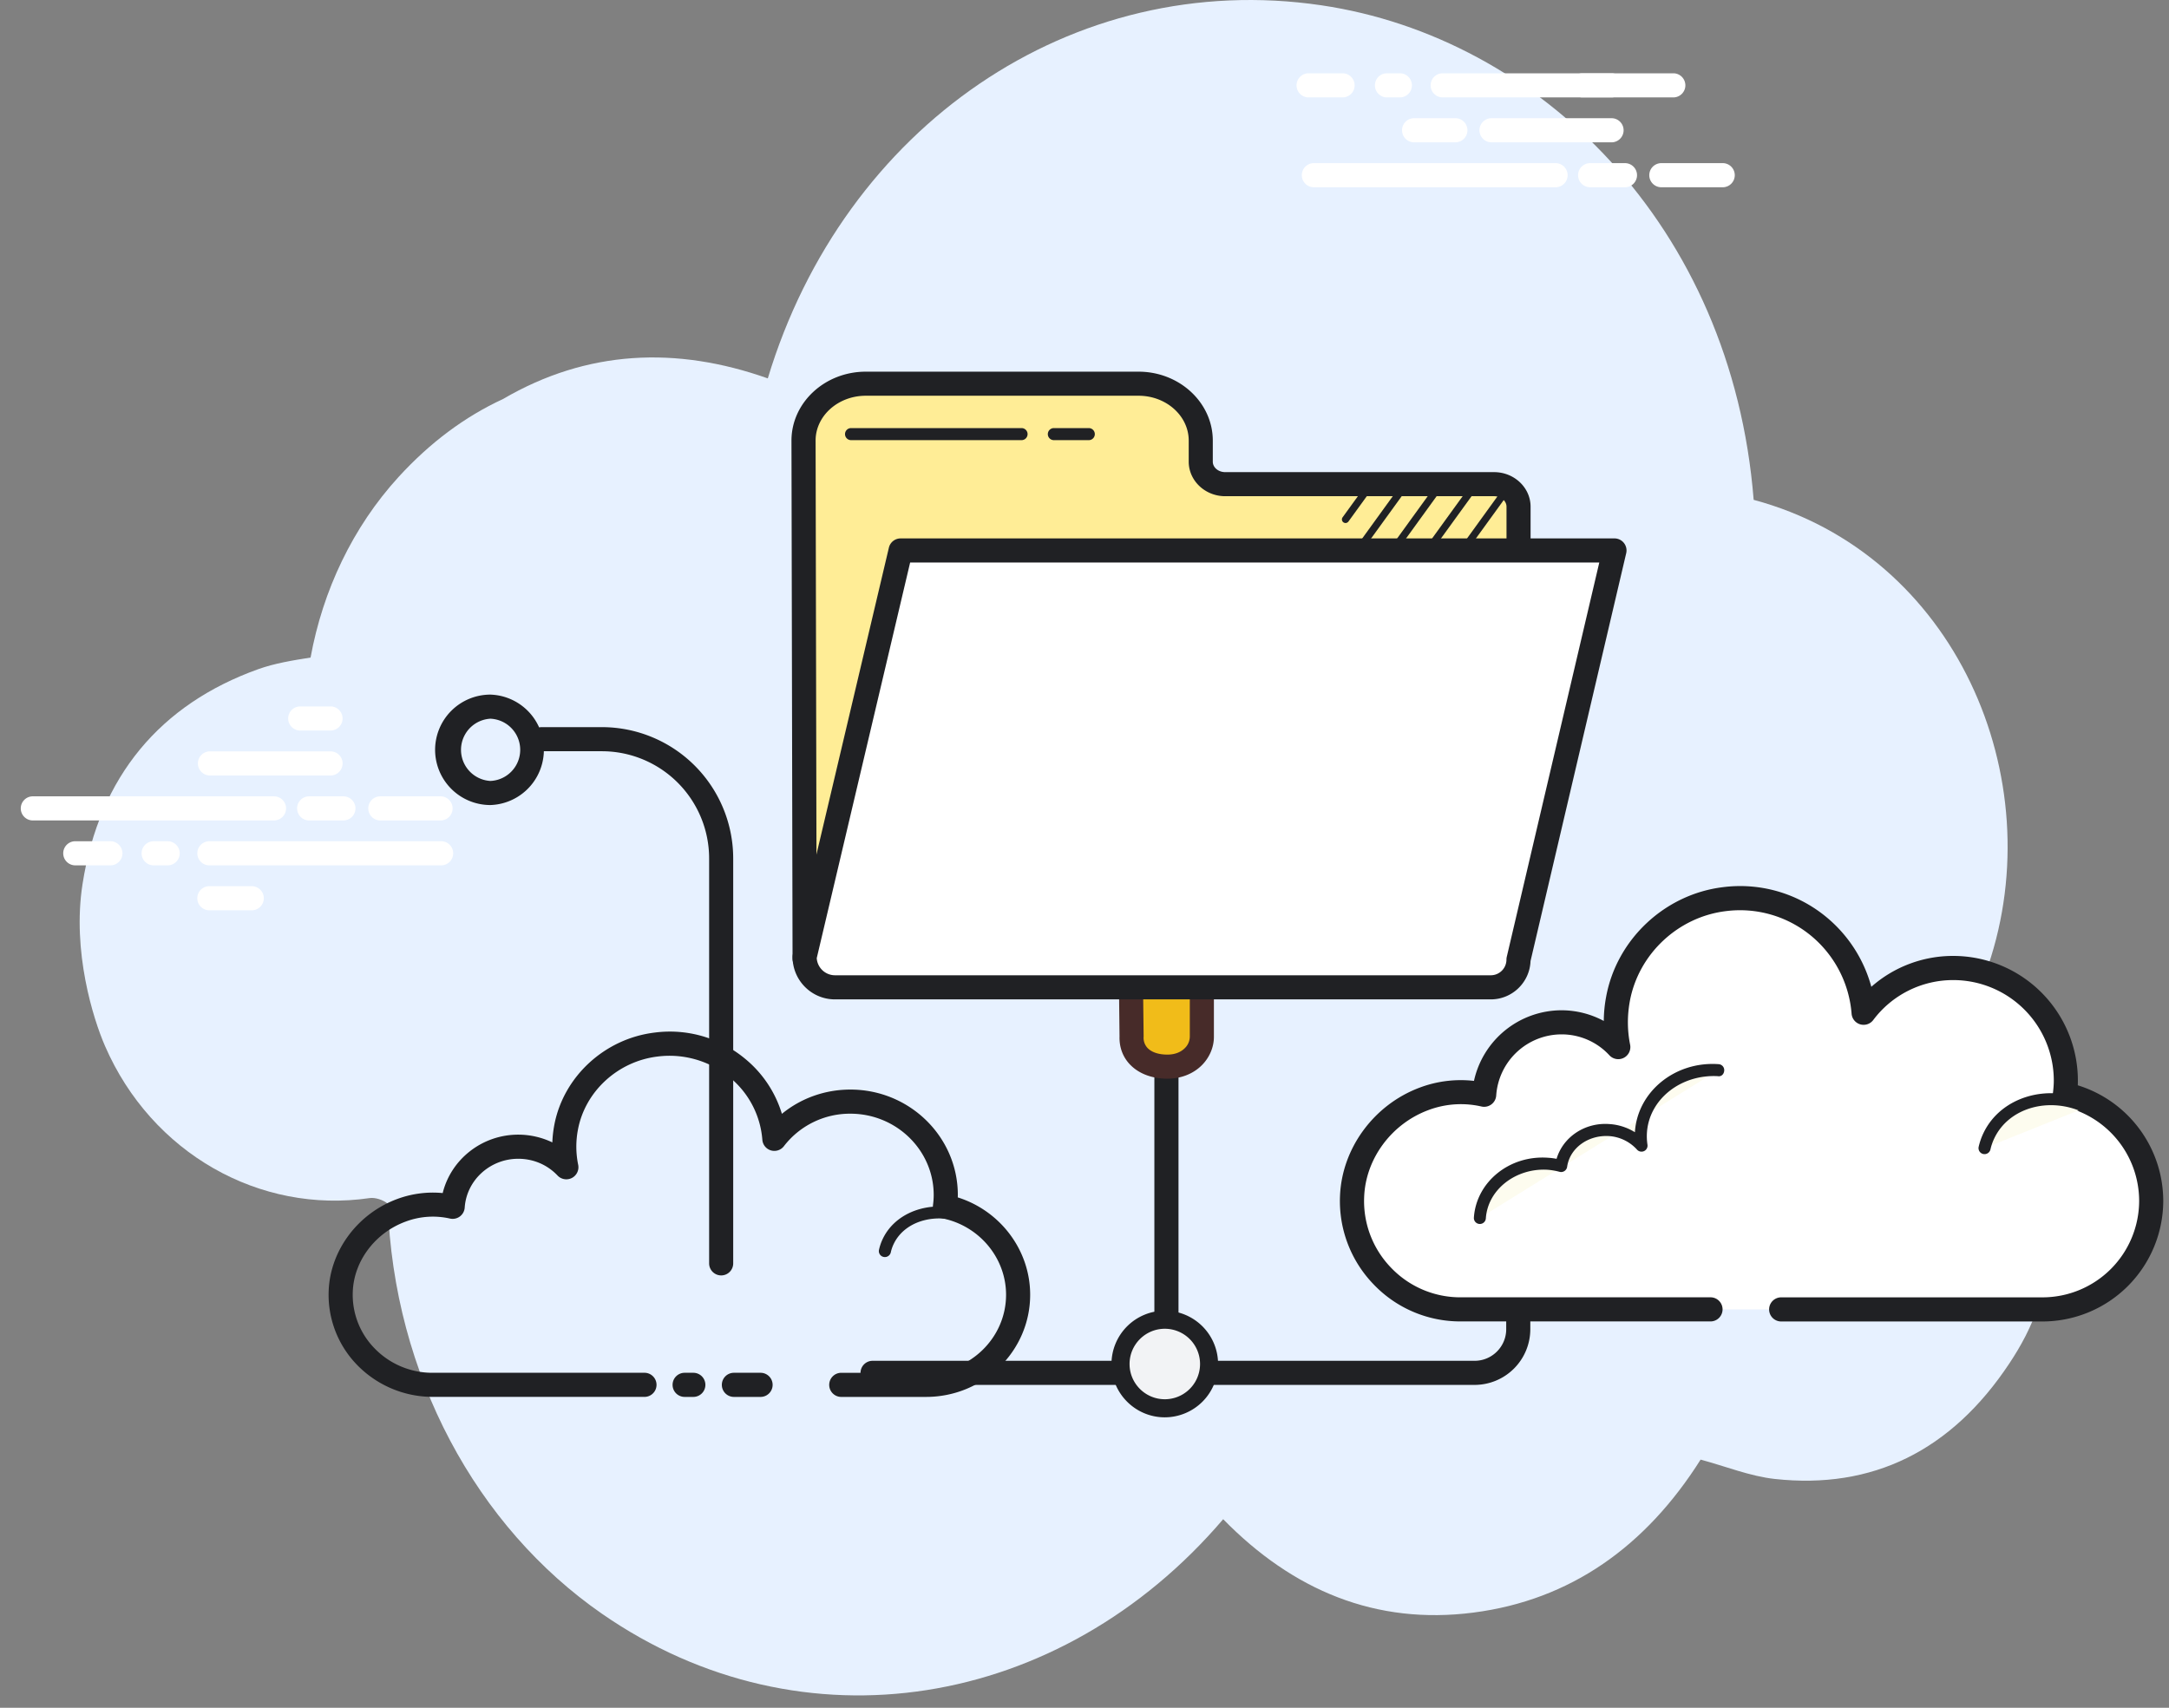 <svg width="80" height="63" fill="none" xmlns="http://www.w3.org/2000/svg"><rect width="100%" height="100%" fill="#808080" stroke="none"/><path d="M72.625 37.344c.267-.547.503-1.123.708-1.727 2.34-6.907-1.2-15.18-8.652-17.178C63.876 8.321 56.765 1.38 48.734.195 39.54-1.161 31.12 4.678 28.319 13.959c-3.377-1.196-6.667-1.05-9.769.762-1.407.65-2.694 1.61-3.849 2.874-1.695 1.854-2.797 4.195-3.246 6.662-.665.105-1.318.21-1.934.43-3.591 1.288-5.857 3.939-6.478 7.932-.387 2.486.394 4.966.83 5.968 1.72 3.96 5.708 6.204 9.76 5.61.202-.029.495.062.669.208.214 6.328 3.287 11.926 7.896 15.123 7.397 5.13 16.913 3.55 22.917-3.485 2.572 2.63 5.634 3.91 9.23 3.445 3.576-.461 6.353-2.434 8.379-5.643.936.251 1.823.614 2.74.714 3.593.393 6.51-1.035 8.65-4.266.82-1.237 1.595-2.84 1.595-5.648 0-2.895-1.149-5.532-3.084-7.3Z" fill="#E7F1FF"/><path fill-rule="evenodd" clip-rule="evenodd" d="M61.739 3.593H53.19a.445.445 0 0 1 0-.889h8.548a.445.445 0 0 1 0 .889Zm-13.28 3.315h8.915a.444.444 0 1 0 0-.89H48.46a.445.445 0 0 0 0 .89ZM11.074 26.949h1.117a.444.444 0 1 0 0-.889h-1.117a.445.445 0 0 0 0 .89Zm1.117 1.658H7.723a.445.445 0 0 1 0-.889h4.468a.445.445 0 0 1 0 .89ZM1.19 30.266h8.916a.444.444 0 1 0 0-.889H1.19a.445.445 0 0 0 0 .889Zm10.192 0h1.284a.444.444 0 1 0 0-.889h-1.284a.445.445 0 0 0 0 .889Zm4.888 0h-2.263a.445.445 0 0 1 0-.889h2.263a.445.445 0 0 1 0 .889Zm-8.547 1.657h8.547a.444.444 0 1 0 0-.89H7.723a.445.445 0 0 0 0 .89Zm-1.54 0h-.515a.445.445 0 0 1 0-.89h.515a.445.445 0 0 1 0 .89Zm-3.406 0h1.294a.445.445 0 0 0 0-.89H2.777a.445.445 0 0 0 0 .89Zm6.51 1.658H7.722a.445.445 0 0 1 0-.89h1.563a.445.445 0 0 1 0 .89ZM59.934 6.908H58.65a.445.445 0 0 1 0-.89h1.284a.445.445 0 0 1 0 .89Zm1.342 0h2.263a.445.445 0 0 0 0-.89h-2.263a.445.445 0 0 0 0 .89Zm-10.14-3.315h.516a.445.445 0 0 0 0-.889h-.516a.445.445 0 0 0 0 .889Zm-1.597 0h-1.294a.445.445 0 0 1 0-.889h1.294a.445.445 0 0 1 0 .889Zm5.452 1.657h4.469a.445.445 0 0 0 0-.889h-4.469a.445.445 0 0 0 0 .889Z" fill="#fff"/><path fill-rule="evenodd" clip-rule="evenodd" d="M58.343 3.593h1.118a.445.445 0 0 0 0-.889h-1.118a.445.445 0 0 0 0 .889ZM52.135 5.25H53.7a.445.445 0 0 0 0-.889h-1.564a.445.445 0 0 0 0 .889Z" fill="#fff"/><path d="M26.6 47.05a.445.445 0 0 1-.445-.444v-14.94a3.957 3.957 0 0 0-3.953-3.953h-2.239a.445.445 0 0 1 0-.889h2.24a4.847 4.847 0 0 1 4.84 4.842v14.94a.443.443 0 0 1-.444.444Z" fill="#202124"/><path fill-rule="evenodd" clip-rule="evenodd" d="M18.086 29.698a2.039 2.039 0 0 1-2.038-2.037 2.04 2.04 0 0 1 2.038-2.037 2.038 2.038 0 0 1 0 4.074Zm0-3.185a1.15 1.15 0 0 0 0 2.296 1.149 1.149 0 0 0 0-2.296Zm24.491 24.131a.445.445 0 0 0 .89 0V39.35a.445.445 0 0 0-.89 0v11.296Z" fill="#202124"/><path d="M54.389 51.09H32.184a.445.445 0 0 1 0-.89h22.204c.643 0 1.166-.523 1.166-1.166v-9.387a.445.445 0 0 1 .889 0v9.388a2.057 2.057 0 0 1-2.054 2.054Z" fill="#202124"/><path d="M42.96 48.685a1.633 1.633 0 1 0 0 3.266 1.633 1.633 0 0 0 0-3.266Z" fill="#F2F3F5"/><path fill-rule="evenodd" clip-rule="evenodd" d="M40.995 50.318c0 1.085.882 1.967 1.966 1.967a1.969 1.969 0 0 0 1.966-1.967 1.968 1.968 0 0 0-1.966-1.966 1.968 1.968 0 0 0-1.966 1.966Zm.667 0c0-.716.583-1.3 1.3-1.3a1.3 1.3 0 0 1 0 2.6c-.717 0-1.3-.583-1.3-1.3Z" fill="#202124"/><path d="m41.716 36.405.02 1.839c-.02.66.512 1.105 1.32 1.105s1.274-.567 1.272-1.102v-1.843h-2.612Z" fill="#F1BC19"/><path fill-rule="evenodd" clip-rule="evenodd" d="M41.688 39.28c.32.33.807.513 1.368.513.5 0 .952-.177 1.273-.498.283-.285.445-.666.444-1.048v-1.842c0-.246-.2-.445-.445-.445h-2.612a.448.448 0 0 0-.444.45l.02 1.82c-.013.406.123.77.395 1.05Zm.493-1.042-.016-1.389h1.719v1.4a.6.6 0 0 1-.185.418c-.107.107-.307.237-.643.237-.319 0-.578-.085-.73-.243a.549.549 0 0 1-.145-.423Z" fill="#472B29"/><path d="M45.19 17.861c-.497 0-.9-.371-.9-.829v-.777c0-1.155-1.034-2.1-2.296-2.1H31.933c-1.262 0-2.295.945-2.295 2.1v2.129l.039 16.978c1.793.08 1.944.694 4.367.694h17.57c2.418 0 4.395-1.817 4.395-4.036V18.69c0-.457-.403-.829-.901-.829H45.19Z" fill="#FFED96"/><path fill-rule="evenodd" clip-rule="evenodd" d="M34.045 36.5h17.57c2.668 0 4.839-2.01 4.838-4.48V18.692c0-.703-.604-1.275-1.346-1.275H45.19c-.254 0-.458-.173-.458-.385v-.777c0-1.402-1.228-2.544-2.739-2.544H31.932c-1.51 0-2.74 1.141-2.74 2.544l.04 19.108a.443.443 0 0 0 .425.442c.739.033 1.16.158 1.645.303h.002c.62.184 1.324.393 2.74.393Zm-2.487-1.244c-.41-.122-.83-.246-1.437-.307l-.039-18.695c0-.913.83-1.655 1.85-1.655h10.062c1.02 0 1.85.742 1.85 1.655v.777c0 .702.604 1.274 1.347 1.274h9.917c.252 0 .457.173.457.386v13.328c0 1.981-1.773 3.593-3.95 3.593h-17.57c-1.287 0-1.898-.18-2.487-.356Z" fill="#202124"/><path d="M54.987 36.422H30.796a1.12 1.12 0 0 1-1.118-1.12l3.54-14.995h26.33l-3.54 15.092c0 .565-.457 1.023-1.02 1.023Z" fill="#fff"/><path fill-rule="evenodd" clip-rule="evenodd" d="M37.678 16.237H31.39a.222.222 0 0 1 0-.445h6.288a.222.222 0 0 1 0 .445Zm-6.882 20.63h24.19c.79 0 1.435-.628 1.465-1.413l3.529-15.047a.444.444 0 0 0-.433-.545h-26.33a.444.444 0 0 0-.432.342l-3.54 14.995a.44.44 0 0 0-.012.102c0 .864.7 1.566 1.563 1.566Zm0-.889a.676.676 0 0 1-.672-.632l3.445-14.595h25.418l-3.412 14.546a.434.434 0 0 0-.012.102.579.579 0 0 1-.576.579H30.796Zm8.074-19.741h1.288a.222.222 0 0 0 0-.445H38.87a.222.222 0 0 0 0 .445Z" fill="#202124"/><path fill-rule="evenodd" clip-rule="evenodd" d="M50.231 20.24a.135.135 0 0 1-.078-.026.133.133 0 0 1-.03-.185l1.37-1.893a.133.133 0 1 1 .215.157l-1.37 1.892a.13.13 0 0 1-.107.055Zm1.21-.026a.135.135 0 0 0 .078.026.13.13 0 0 0 .108-.055l1.369-1.892a.133.133 0 1 0-.215-.157l-1.37 1.893a.133.133 0 0 0 .03.185Zm1.367.026a.135.135 0 0 1-.078-.026.133.133 0 0 1-.03-.185l1.37-1.893a.133.133 0 1 1 .215.157l-1.37 1.892a.132.132 0 0 1-.107.055Zm1.29 0a.133.133 0 0 1-.108-.212l1.368-1.892a.133.133 0 1 1 .216.157l-1.37 1.892a.13.13 0 0 1-.107.055Zm-4.548-.971a.135.135 0 0 0 .078.025c.04 0 .08-.02.107-.055l.685-.945a.133.133 0 1 0-.215-.157l-.685.946a.132.132 0 0 0 .03.186Z" fill="#202124"/><path d="M65.695 48.305h9.641a4.007 4.007 0 0 0 .823-7.929c.021-.169.036-.34.036-.515a4.15 4.15 0 0 0-4.15-4.15c-1.353 0-2.55.65-3.308 1.654a4.578 4.578 0 0 0-9.06-.518c-.114.62-.103 1.22.012 1.785a2.852 2.852 0 0 0-2.095-.917 2.86 2.86 0 0 0-2.853 2.673 3.85 3.85 0 0 0-2.226.153c-1.508.567-2.583 1.986-2.645 3.596a4.007 4.007 0 0 0 4.004 4.167h9.236" fill="#fff"/><path d="M75.336 48.749h-9.64a.445.445 0 0 1 0-.89h9.641a3.567 3.567 0 0 0 3.562-3.562 3.574 3.574 0 0 0-2.83-3.486.445.445 0 0 1-.35-.49c.018-.151.032-.304.032-.46a3.71 3.71 0 0 0-3.706-3.706 3.68 3.68 0 0 0-2.955 1.476.445.445 0 0 1-.797-.233 4.153 4.153 0 0 0-1.503-2.885 4.115 4.115 0 0 0-3.137-.901c-1.76.215-3.215 1.578-3.538 3.315-.1.543-.097 1.087.01 1.615a.446.446 0 0 1-.761.392 2.393 2.393 0 0 0-1.77-.776 2.42 2.42 0 0 0-2.409 2.258.446.446 0 0 1-.539.404 3.399 3.399 0 0 0-1.975.136c-1.354.508-2.302 1.794-2.356 3.197a3.53 3.53 0 0 0 .991 2.612 3.53 3.53 0 0 0 2.568 1.093h9.236a.445.445 0 0 1 0 .889h-9.238a4.412 4.412 0 0 1-3.208-1.366 4.42 4.42 0 0 1-1.24-3.263c.07-1.758 1.248-3.362 2.934-3.994a4.3 4.3 0 0 1 2.007-.25 3.313 3.313 0 0 1 3.228-2.605c.547 0 1.084.138 1.56.394.002-.3.031-.6.088-.9.392-2.114 2.163-3.773 4.304-4.035a4.986 4.986 0 0 1 3.808 1.095 5.046 5.046 0 0 1 1.668 2.58 4.55 4.55 0 0 1 3.025-1.139 4.599 4.599 0 0 1 4.59 4.773 4.471 4.471 0 0 1 3.152 4.258 4.458 4.458 0 0 1-4.452 4.454Z" fill="#202124"/><path d="M63.373 39.478c-1.481-.097-2.758.926-2.849 2.286-.011.17-.003.336.02.497a1.746 1.746 0 0 0-1.194-.574c-.889-.058-1.657.53-1.768 1.327a2.54 2.54 0 0 0-.505-.085c-1.297-.085-2.413.81-2.493 2" fill="#FDFCEF"/><path d="M54.583 45.152h-.015a.22.22 0 0 1-.206-.237c.089-1.31 1.308-2.308 2.73-2.206.105.006.212.019.32.04.233-.793 1.034-1.353 1.953-1.282.336.021.658.128.936.301l.001-.018c.1-1.48 1.479-2.609 3.087-2.493a.22.22 0 0 1 .206.236c-.007.122-.097.232-.237.207-1.357-.073-2.53.844-2.613 2.08-.01.148-.003.3.019.448a.222.222 0 0 1-.387.18 1.529 1.529 0 0 0-1.043-.499c-.77-.04-1.437.45-1.533 1.136a.224.224 0 0 1-.277.184 2.438 2.438 0 0 0-.463-.078c-1.152-.06-2.186.727-2.258 1.794a.22.22 0 0 1-.22.207Z" fill="#202124"/><path d="M76.959 40.846c-1.393-.656-3.004-.191-3.598 1.039a2.17 2.17 0 0 0-.164.47" fill="#FDFCEF"/><path d="M73.197 42.576a.222.222 0 0 1-.217-.272c.042-.181.103-.355.182-.517.647-1.337 2.393-1.847 3.892-1.142.11.053.159.184.106.295a.225.225 0 0 1-.296.107c-1.28-.605-2.762-.186-3.302.934a1.913 1.913 0 0 0-.148.423.223.223 0 0 1-.217.172Z" fill="#202124"/><path fill-rule="evenodd" clip-rule="evenodd" d="M31.008 51.532h3.148c2.117 0 3.84-1.69 3.84-3.77 0-1.644-1.101-3.096-2.67-3.59l.002-.09c0-2.144-1.777-3.888-3.962-3.888-.94 0-1.824.32-2.527.895a4.2 4.2 0 0 0-1.375-2.046 4.338 4.338 0 0 0-3.313-.952c-1.843.22-3.367 1.62-3.706 3.408-.041.216-.065.43-.073.644a2.917 2.917 0 0 0-1.257-.286c-1.34 0-2.482.914-2.787 2.155a3.79 3.79 0 0 0-1.672.217c-1.456.535-2.474 1.894-2.533 3.383a3.708 3.708 0 0 0 1.044 2.736 3.893 3.893 0 0 0 2.794 1.183h7.83a.445.445 0 0 0 0-.889h-7.83a2.96 2.96 0 0 1-2.154-.91 2.82 2.82 0 0 1-.795-2.085c.043-1.133.828-2.171 1.951-2.583a2.852 2.852 0 0 1 1.64-.11.446.446 0 0 0 .537-.405c.067-1.01.934-1.802 1.974-1.802.558 0 1.074.22 1.453.621a.446.446 0 0 0 .759-.395 3.336 3.336 0 0 1-.008-1.308c.267-1.41 1.476-2.516 2.94-2.69a3.49 3.49 0 0 1 2.643.758 3.304 3.304 0 0 1 1.217 2.314.444.444 0 0 0 .794.237 3.074 3.074 0 0 1 2.453-1.2c1.694 0 3.073 1.346 3.073 2.999 0 .127-.01.25-.026.372a.446.446 0 0 0 .352.491c1.358.278 2.343 1.462 2.343 2.817 0 1.588-1.324 2.88-2.951 2.88h-3.148a.445.445 0 0 0 0 .889Zm-5.756 0h.32a.445.445 0 0 0 0-.89h-.32a.445.445 0 0 0 0 .89Z" fill="#202124"/><path fill-rule="evenodd" clip-rule="evenodd" d="M32.589 46.368a.224.224 0 0 0 .267-.17c.024-.112.063-.222.115-.326.43-.873 1.65-1.183 2.722-.688a.221.221 0 1 0 .186-.402c-1.287-.596-2.77-.193-3.308.895a1.87 1.87 0 0 0-.15.425.22.22 0 0 0 .168.266Zm-5.52 5.164h.983a.445.445 0 0 0 0-.89h-.983a.445.445 0 0 0 0 .89Z" fill="#202124"/></svg>
